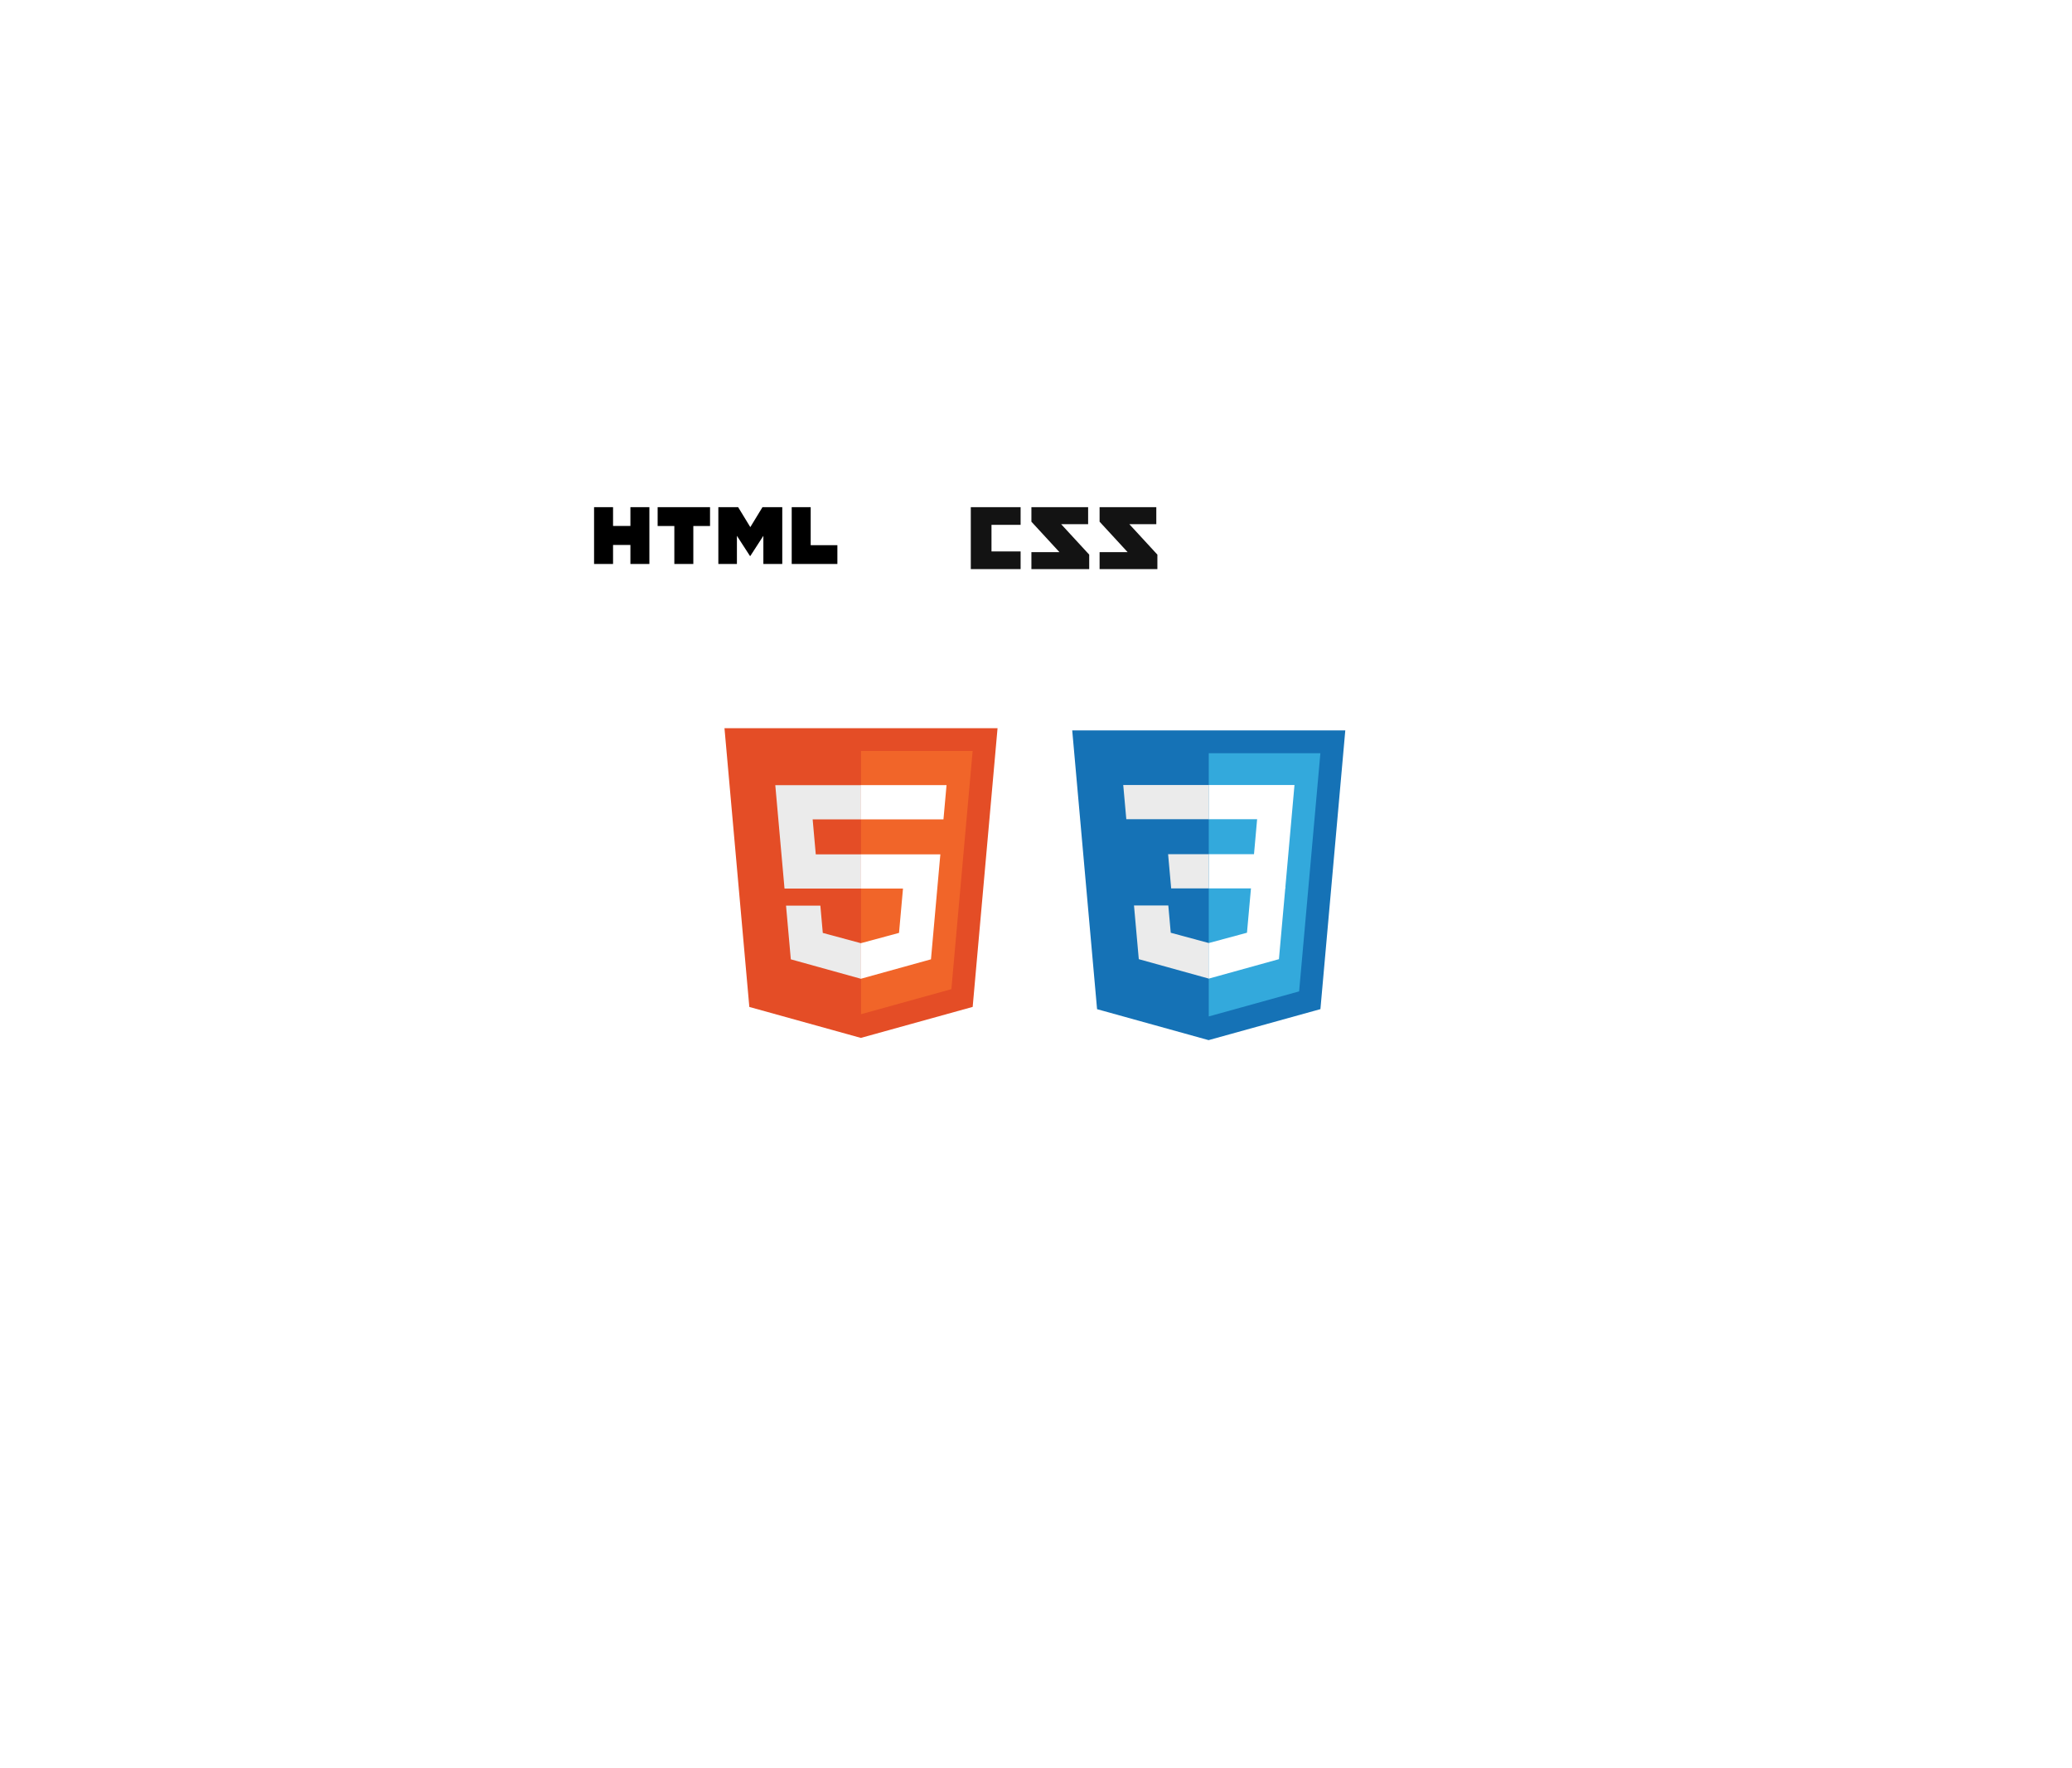 <svg width="286" height="244" viewBox="0 0 286 244" fill="none" xmlns="http://www.w3.org/2000/svg">
<path d="M82 70H84.62V72.588H87.016V70H89.635V77.837H87.016V75.213H84.62V77.837H82V70ZM93.08 72.599H90.774V70H98.007V72.599H95.7V77.837H93.08L93.08 72.599ZM99.155 70H101.887L103.567 72.753L105.244 70H107.977V77.837H105.368V73.952L103.566 76.739H103.521L101.717 73.952V77.837H99.154L99.155 70ZM109.28 70H111.9V75.246H115.584V77.837H109.28V70Z" fill="black"/>
<g filter="url(#filter0_d_5183_12606)">
<path d="M117.693 80.501L114.259 118.97L98.824 123.249L83.431 118.976L80 80.501H117.693Z" fill="#E44D26"/>
<path d="M98.847 119.978L111.32 116.521L114.254 83.647H98.847V119.978Z" fill="#F16529"/>
<path d="M92.171 93.085H98.846V88.369H87.014L87.127 89.635L88.287 102.638H98.847V97.917H92.602L92.171 93.085ZM93.234 104.995H88.497L89.158 112.404L98.825 115.086L98.846 115.08V110.172L98.826 110.178L93.57 108.759L93.235 104.995H93.234Z" fill="#EBEBEB"/>
<path d="M98.83 102.635H104.641L104.093 108.755L98.83 110.176V115.085L108.503 112.403L108.574 111.606L109.683 99.183L109.798 97.916H98.83V102.635ZM98.83 93.073V93.085H110.227L110.323 92.024L110.538 89.629L110.651 88.363H98.83V93.071V93.073Z" fill="white"/>
</g>
<path d="M159.606 72.345H155.882L159.755 76.549V78.55H151.777V76.207H155.65L151.777 72.003V70H159.606V72.345V72.345ZM150.195 72.345H146.471L150.344 76.549V78.55H142.366V76.207H146.239L142.366 72.003V70H150.195V72.345V72.345ZM140.876 72.441H136.857V76.109H140.876V78.55H134V70H140.876V72.441V72.441Z" fill="#131313"/>
<g filter="url(#filter1_d_5183_12606)">
<path d="M131.43 119.284L128 80.809H165.692L162.259 119.278L146.823 123.557L131.43 119.284V119.284Z" fill="#1572B6"/>
<path d="M146.847 120.286L159.319 116.828L162.254 83.956H146.847V120.286Z" fill="#33A9DC"/>
<path d="M146.846 97.895H153.09L153.522 93.063H146.846V88.344H158.679L158.566 89.61L157.406 102.613H146.846V97.895V97.895Z" fill="white"/>
<path d="M146.875 110.15L146.854 110.156L141.599 108.736L141.263 104.973H136.526L137.188 112.382L146.853 115.065L146.875 115.059V110.15H146.875Z" fill="#EBEBEB"/>
<path d="M152.69 102.413L152.121 108.733L146.858 110.153V115.063L156.532 112.382L156.603 111.585L157.424 102.413H152.69V102.413Z" fill="white"/>
<path d="M146.863 88.344V93.062H135.465L135.37 92.002L135.155 89.61L135.042 88.344H146.863ZM146.846 97.895V102.614H141.658L141.563 101.553L141.348 99.161L141.235 97.895H146.846V97.895Z" fill="#EBEBEB"/>
</g>
<defs>
<filter id="filter0_d_5183_12606" x="0" y="0.501" width="237.693" height="242.748" filterUnits="userSpaceOnUse" color-interpolation-filters="sRGB">
<feFlood flood-opacity="0" result="BackgroundImageFix"/>
<feColorMatrix in="SourceAlpha" type="matrix" values="0 0 0 0 0 0 0 0 0 0 0 0 0 0 0 0 0 0 127 0" result="hardAlpha"/>
<feOffset dx="20" dy="20"/>
<feGaussianBlur stdDeviation="50"/>
<feComposite in2="hardAlpha" operator="out"/>
<feColorMatrix type="matrix" values="0 0 0 0 0 0 0 0 0 0 0 0 0 0 0 0 0 0 0.25 0"/>
<feBlend mode="normal" in2="BackgroundImageFix" result="effect1_dropShadow_5183_12606"/>
<feBlend mode="normal" in="SourceGraphic" in2="effect1_dropShadow_5183_12606" result="shape"/>
</filter>
<filter id="filter1_d_5183_12606" x="48" y="0.809" width="237.693" height="242.748" filterUnits="userSpaceOnUse" color-interpolation-filters="sRGB">
<feFlood flood-opacity="0" result="BackgroundImageFix"/>
<feColorMatrix in="SourceAlpha" type="matrix" values="0 0 0 0 0 0 0 0 0 0 0 0 0 0 0 0 0 0 127 0" result="hardAlpha"/>
<feOffset dx="20" dy="20"/>
<feGaussianBlur stdDeviation="50"/>
<feComposite in2="hardAlpha" operator="out"/>
<feColorMatrix type="matrix" values="0 0 0 0 0 0 0 0 0 0 0 0 0 0 0 0 0 0 0.25 0"/>
<feBlend mode="normal" in2="BackgroundImageFix" result="effect1_dropShadow_5183_12606"/>
<feBlend mode="normal" in="SourceGraphic" in2="effect1_dropShadow_5183_12606" result="shape"/>
</filter>
</defs>
</svg>

